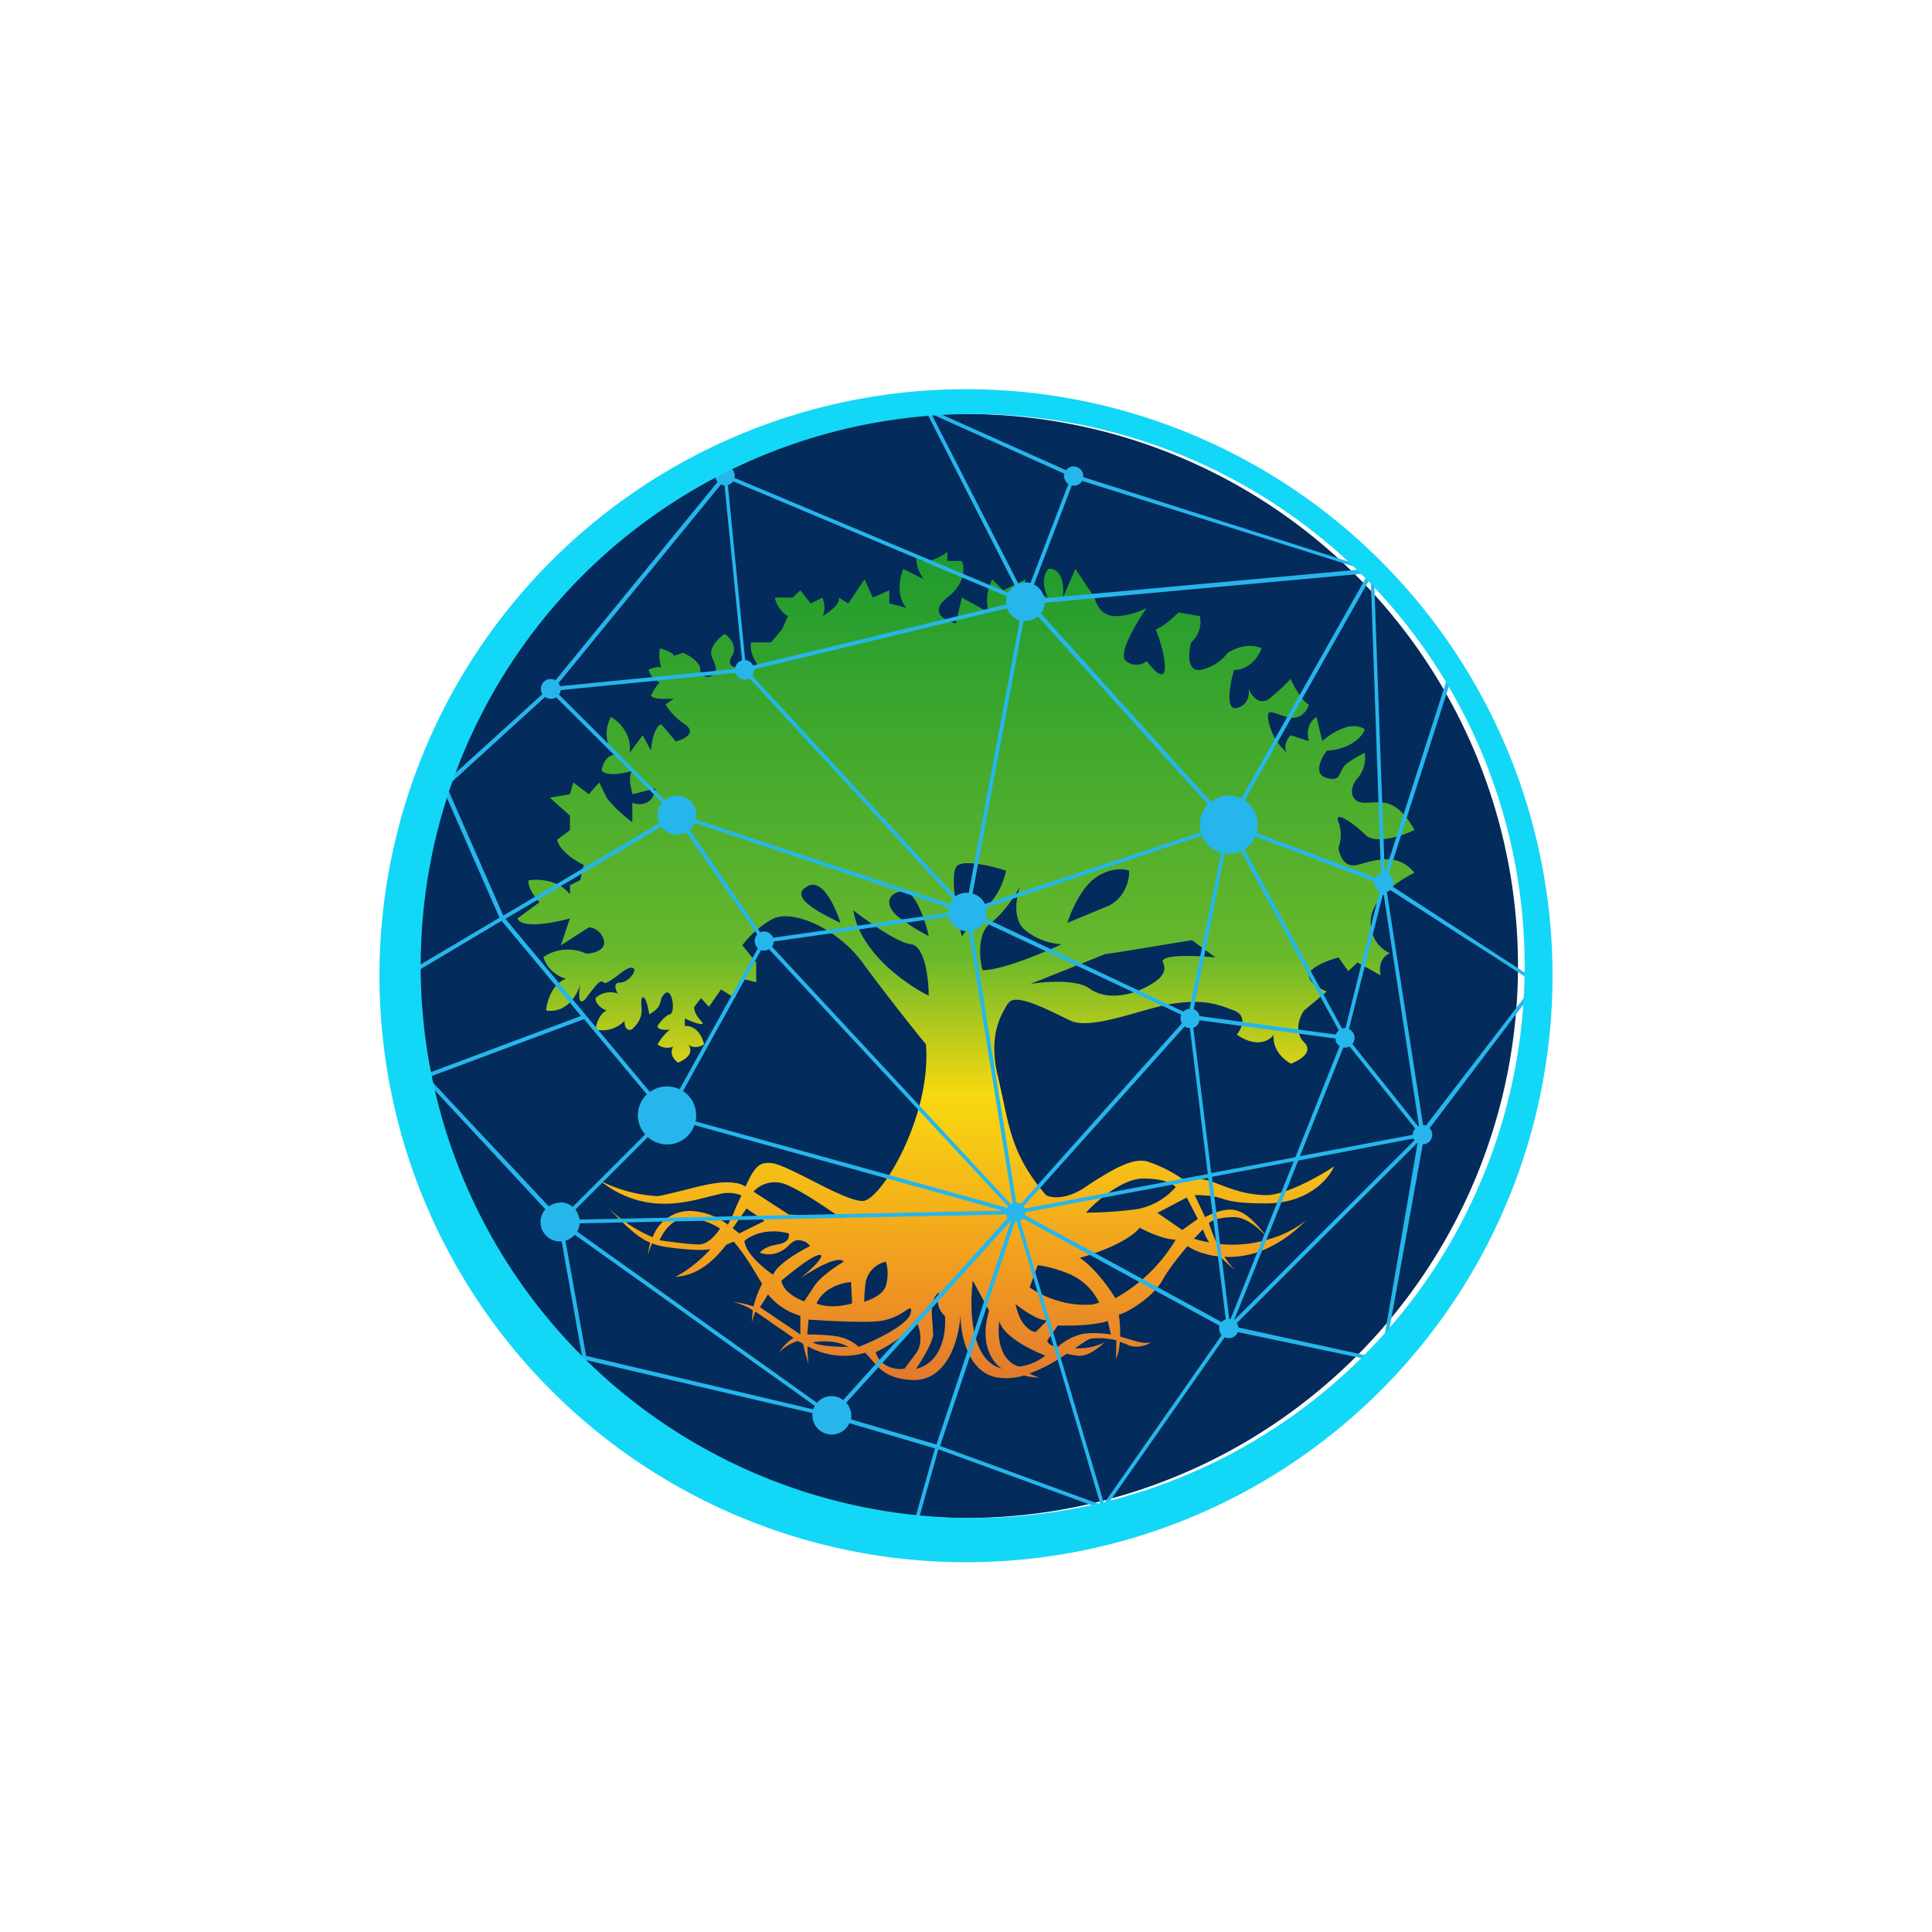 <svg xmlns="http://www.w3.org/2000/svg" width="24" height="24" fill="none" viewBox="0 0 24 24"><path fill="#032B5C" d="M12 18.857a6.857 6.857 0 1 0 0-13.714 6.857 6.857 0 0 0 0 13.714"/><path fill="url(#GRV__a)" fill-rule="evenodd" d="m6.968 11.743.347-.223c.043 0 .146.03.185.154.038.129-.129.172-.219.172a.54.54 0 0 0-.531.043c.051.171.21.253.282.27-.175.06-.24.287-.248.394.257.038.386-.197.424-.322-.021.108-.03.292.073.168l.064-.086c.082-.099.116-.146.155-.107.021.021.085-.026.158-.077.069-.056.146-.112.189-.107.094.008-.035.184-.146.184-.086 0-.056.09-.026.137a.27.27 0 0 0-.278.056c0 .085.094.137.137.154-.086.038-.129.171-.137.236a.38.38 0 0 0 .36-.107c0 .115.06.12.09.107.137-.12.128-.227.12-.3 0-.043-.005-.069.008-.09.039-.052.077.111.09.201.12-.069.129-.116.142-.163a.16.16 0 0 1 .051-.094c.094-.086.137.236.064.257-.055.013-.128.103-.154.146 0 .051.103.051.154.043a.7.7 0 0 0-.154.184c.073.06.159.043.193.03-.051.094.021.171.064.197.197-.086.159-.188.12-.227.073.06.163.026.202 0-.052-.206-.185-.236-.24-.227v-.095c.098.048.283.116.201.03-.081-.085-.086-.154-.086-.17l.086-.112.099.107.15-.215.171.108.094-.24.172.042v-.244l-.172-.214c.052-.077.21-.244.39-.334.232-.107.78.111 1.102.548.257.352.63.823.788 1.016.073.887-.557 1.946-.788 1.946-.124 0-.386-.129-.634-.258-.215-.107-.42-.214-.515-.214-.137-.008-.193.052-.304.292-.043-.022-.086-.043-.129-.043-.171-.034-.42.034-.642.09-.125.03-.236.06-.322.073a1.8 1.8 0 0 1-.716-.193c.519.411 1.02.287 1.363.197l.142-.034a.43.43 0 0 1 .253.021l-.06.129-.048.115-.06.12a.8.8 0 0 0-.462-.171.49.49 0 0 0-.472.326 1.8 1.8 0 0 1-.561-.373c.248.257.385.381.531.441a1 1 0 0 0-.03.159.7.7 0 0 1 .052-.15c.115.043.24.056.428.073l.052.004q.135.01.244-.004c-.163.18-.343.3-.437.342.265-.012.471-.184.634-.398l.094-.039c.12.142.219.3.3.438l.052.085a1.3 1.3 0 0 0-.107.283 1 1 0 0 0-.258-.056.7.7 0 0 1 .249.103l-.013.15.043-.133c.077.047.154.103.24.163l.236.163a.55.55 0 0 0-.18.184.5.5 0 0 1 .235-.145l.065.034c.021.098.043.188.068.248a1.4 1.4 0 0 1-.013-.218.92.92 0 0 0 .716.081l.077.086c.103.12.202.236.502.253.454.021.591-.536.604-.814 0 .235.086.728.467.784a.75.75 0 0 0 .322-.026.8.8 0 0 0 .192.026.6.6 0 0 1-.124-.052c.172-.06.33-.154.463-.244l.086.017.043.005c.124.025.274-.099.338-.163a.73.73 0 0 1-.364.073c.094-.065.163-.112.197-.12a.9.9 0 0 1 .317.021l-.004.236a.7.7 0 0 0 .047-.219l.086.034c.111.06.248.01.304-.025-.086.021-.189-.013-.313-.052l-.073-.021a1.6 1.6 0 0 0-.017-.274c.064 0 .424-.202.549-.437.064-.116.188-.275.304-.412.094.06.236.116.407.129q.084.088.18.162a1 1 0 0 1-.128-.158c.184.008.394-.026.612-.146.129-.068.266-.171.403-.308a1.3 1.3 0 0 1-.463.235c-.175-.223-.295-.342-.432-.364-.129-.021-.292.052-.36.09l-.129-.274c.193 0 .261.021.339.043.09.03.192.06.552.06.515 0 .776-.305.84-.459-.18.12-.6.356-.84.356-.235 0-.445-.077-.595-.137l-.12-.043a.6.6 0 0 0-.3 0 1.7 1.7 0 0 0-.472-.24c-.184-.043-.428.107-.668.257l-.129.086c-.223.137-.398.111-.454.077-.377-.433-.45-.784-.532-1.179l-.064-.291c-.124-.502.03-.755.116-.9l.013-.013c.073-.124.415.043.677.171l.09.043c.176.086.531-.013.857-.107.171-.047.33-.094.454-.107.356-.047.515.009.725.09.167.064.094.227.034.3.248.171.411.073.458 0-.021.184.129.317.215.36.103-.039.287-.141.163-.266-.129-.128-.056-.317 0-.394l.282-.236c-.072-.03-.222-.107-.222-.201 0-.099.244-.189.368-.223l.12.171.116-.107.287.159c-.039-.176.064-.257.116-.274a.41.41 0 0 1-.236-.43c.021-.265.369-.488.54-.57-.193-.24-.446-.17-.647-.115l-.06.017c-.167.043-.227-.124-.236-.214a.47.47 0 0 0 0-.317c-.064-.154.172 0 .33.154.124.129.459.017.613-.056-.201-.364-.373-.35-.531-.342l-.086.004c-.18 0-.206-.18-.086-.309a.4.4 0 0 0 .086-.312 1.4 1.4 0 0 0-.206.12c-.056.034-.073.085-.094.12-.026.06-.043.107-.172.072-.171-.043-.072-.244 0-.338.309-.022.446-.184.472-.266-.163-.116-.42.047-.527.146l-.073-.3c-.129.085-.116.236-.094.3l-.228-.073c-.094.111-.068.193-.042.219a.7.7 0 0 1-.223-.356c-.039-.172-.013-.167.124-.12l.094.03c.176.051.257-.086.275-.155-.086-.038-.189-.23-.228-.32-.034.042-.141.15-.265.248-.125.094-.223-.043-.257-.12.012.064 0 .201-.146.235-.146.039-.086-.3-.034-.471.197 0 .312-.18.342-.27-.167-.073-.347.008-.42.056a.58.58 0 0 1-.342.214c-.172.017-.146-.219-.112-.343a.34.34 0 0 0 .107-.326l-.265-.047c-.146.146-.249.202-.283.21.043.112.128.364.111.502-.017.141-.154-.013-.223-.108a.2.2 0 0 1-.257 0c-.107-.085.129-.475.257-.66a.9.9 0 0 1-.39.103c-.171 0-.244-.154-.257-.231l-.24-.356-.154.356c.03-.313-.112-.369-.184-.356-.095.129-.039.292 0 .356l-.185-.09-.244.274.154-.411-.283.137-.137-.137a.57.57 0 0 0-.043.411l-.334-.184-.073.321c-.133-.03-.343-.137-.107-.321.232-.18.214-.381.18-.454h-.18v-.112c-.253.176-.356.112-.377.056-.03.094.043.227.086.283l-.257-.129c-.099.266-.013.433.042.484l-.214-.055v-.163l-.206.09-.102-.227-.202.3-.12-.073c.03.073-.12.184-.201.231.043-.06.021-.18 0-.231l-.146.073-.129-.163-.098.09h-.219a.35.35 0 0 0 .163.231l-.073.163-.137.163H9.33c-.022.133.064.266.111.313h-.274c-.056 0-.146-.03-.073-.146.073-.12-.03-.231-.094-.274-.215.171-.172.266-.133.343.013.038.03.068.025.103-.021.12-.192.12-.192 0 0-.095-.142-.18-.215-.21l-.115.038c0-.038-.116-.077-.172-.094a.5.5 0 0 0 .017.24c-.043-.021-.124.009-.158.026.017.085.098.141.137.158a.7.7 0 0 0-.107.163c.021.051.197.043.283.039l-.103.072a.76.76 0 0 0 .24.245c.154.111-.009.188-.112.214l-.18-.214c-.085.03-.124.231-.128.33l-.103-.193-.163.219c.034-.232-.137-.395-.231-.446a.42.42 0 0 0 .038.471c-.103.009-.146.133-.154.197.077.078.287.03.386 0-.06.043-.026.215 0 .292l.282-.073c-.03.214-.201.214-.287.18v.24a1.6 1.6 0 0 1-.317-.3l-.094-.193-.129.146-.193-.146-.042.146-.249.043.249.223v.18l-.159.12c.03.14.231.265.33.312l-.043.189-.128.064v.112c-.146-.185-.403-.193-.515-.172-.008.095.086.219.137.27l-.274.202c.052.132.454.055.652 0l-.112.33zm7.873 3.643-.026.021.129-.137a.6.6 0 0 0 .077.163q-.09-.015-.18-.043zm.921.008c-.18.056-.398.086-.642.056a2 2 0 0 1-.103-.257c.021-.021.111-.073.313-.073.158 0 .33.154.432.274m-3.814-3.762c.043-.06.159-.215.313-.37a.9.9 0 0 0 .236-.445c-.146-.051-.476-.133-.592-.073-.12.056-.021.613.043.888m.257.42c-.038-.146-.068-.463.103-.588.167-.124.313-.355.364-.458-.047.133-.102.428.073.557a.8.8 0 0 0 .442.167c-.227.107-.742.322-.982.322m-.668.317c-.279-.137-.857-.54-.935-1.059.168.129.54.399.716.42.172.021.219.437.219.643zm1.264-.146.934-.373c.043 0 .292-.043 1.072-.171l.291.214c-.236-.022-.698-.043-.651.064.064.137-.06.232-.245.322-.184.09-.471.145-.668 0-.163-.116-.557-.086-.733-.056m-1.586-1.153c.155-.013.279.369.322.557a2.3 2.3 0 0 1-.386-.244c-.163-.137-.129-.291.064-.313m-.775.394c-.06-.193-.223-.553-.403-.458-.232.12.064.296.403.458m3.175-.565c-.184.124-.313.428-.355.565l.484-.201c.236-.094.287-.339.283-.446-.06-.026-.227-.043-.412.082m-.128 4.17c.128-.146.458-.429.715-.429.258 0 .373.069.403.107a.84.84 0 0 1-.484.274 5 5 0 0 1-.634.043zm.887 0 .368-.193.138.266-.193.137-.313-.215zm-1.586.921c.116.086.429.249.789.214l.077-.021a.72.72 0 0 0-.369-.356 1.6 1.6 0 0 0-.394-.111l-.099.274zm1.372-.741c-.15.184-.558.325-.746.377.188.124.373.386.441.501.31-.172.57-.423.75-.728-.141 0-.36-.099-.45-.15zm-1.543.951c.085.069.283.21.394.201l-.146.146c-.06-.004-.197-.085-.248-.343zM9.36 14.803a.36.36 0 0 1 .39-.094c.192.072.544.313.698.424l-.651-.047zm-.112.613c.069-.065.27-.167.549-.095.013.04 0 .116-.137.138-.138.021-.206.077-.219.103a.32.32 0 0 0 .219 0 .36.36 0 0 0 .141-.095c.039-.034.073-.068.129-.06.077.005.12.052.132.073-.128.064-.407.223-.458.356-.112-.077-.343-.266-.356-.42m1.757.257a.326.326 0 0 0-.257.3c-.021.214-.008.214 0 .193.073-.022.223-.086.257-.193a.54.54 0 0 0 0-.3m1.449 1.329c-.403-.086-.412-.763-.369-1.093l.202.373c-.129.428.055.66.167.724zm.686-.536-.129.184c0 .056.086.077.129.082a.7.7 0 0 1 .282-.155c.12-.03.3-.013.378 0l-.039-.167c-.18.06-.489.06-.621.056m-.725-.056c-.025.154-.017.48.24.566a.62.62 0 0 0 .33-.137c-.175-.065-.531-.245-.57-.429m-.677-.064c-.111-.095-.094-.232-.073-.292-.111.082-.094.249-.081.386l.008.137c-.008.107-.145.33-.214.429.334-.082.377-.472.36-.66m-.857.45c.111-.052.369-.193.501-.386.043.086.099.283-.017.42l-.128.172c-.095.017-.3-.01-.36-.206zm-.433-.184c-.137-.035-.403-.035-.42-.035l.017-.184c.206.013.677.043.887.017a.7.7 0 0 0 .305-.12c.068-.043.098-.064.073.03-.043.146-.446.334-.643.412a.5.5 0 0 0-.219-.12m-.356.064c.086-.017.292-.034.446.056-.107 0-.343-.005-.446-.056m-.552-.596-.099.159.501.338v-.231a.82.82 0 0 1-.402-.266m1.045.112c-.235.064-.39.025-.441 0 .086-.198.321-.258.428-.266zm-.394-.6c-.06-.026-.347.2-.484.317.021.137.197.227.283.257l.128-.193c.073-.112.274-.249.364-.3-.072-.086-.385.103-.54.206.108-.086.309-.27.249-.292zm-.917-.58-.172.245.082.065.313-.155zm-1.08.395c.043-.107.18-.304.377-.274a.8.8 0 0 1 .373.129c-.039.064-.146.197-.262.197-.12 0-.372-.035-.488-.052" clip-rule="evenodd"/><path fill="#26B6EB" fill-rule="evenodd" d="M13.457 5.927V5.91a.12.12 0 0 0-.215-.069l-1.77-.792 1.136 2.228a.24.24 0 0 0-.086.086L9.124 5.936a.12.12 0 0 0-.184-.126.12.12 0 0 0-.026.177L6.9 8.451a.12.12 0 0 0-.18.108c0 .025.004.043.017.064L5.485 9.759l.72 1.641-1.063.63.026.043 1.063-.634.986 1.182-1.985.742 1.543 1.659a.24.24 0 0 0 .202.398l.261 1.466 2.854.668v.03a.24.24 0 0 0 .459.095l1.063.313-.3 1.062.043.018.3-1.068 2.057.75 1.5-2.143a.12.12 0 0 0 .136-.023.1.1 0 0 0 .027-.04l1.808.38.489-2.712a.12.12 0 0 0 .116-.14.12.12 0 0 0-.03-.062l1.371-1.808-1.83-1.192a.12.12 0 0 0-.051-.154l.797-2.486L18 8.357l-.798 2.49-.137-3.771zm-1.886-.784 1.08 2.109a.24.24 0 0 1 .15-.01l.471-1.23a.12.12 0 0 1-.051-.128zm1.273 2.117a.24.24 0 0 1 .128.172l3.956-.36-3.484-1.098a.12.12 0 0 1-.129.056zm.133.223a.22.22 0 0 1-.047.137l2.112 2.34a.36.36 0 0 1 .378-.043L17 7.12l-4.024.368zm2.631 2.867a.36.36 0 0 0-.146-.407l1.565-2.769.128 3.677a.12.12 0 0 0-.068.052l-1.479-.557zm-.15.202a.37.37 0 0 0 .137-.16l1.475.558v.017c0 .047.03.086.068.107l-.424 1.697h-.004l-.039.005-1.213-2.229zm-.24.05a.36.36 0 0 0 .197-.03l1.217 2.23a.1.1 0 0 0-.038.05l-1.693-.23a.12.12 0 0 0-.073-.086l.386-1.933zm-.287-.222a.36.36 0 0 0 .24.214l-.394 1.938a.12.12 0 0 0-.077.034l-2.456-1.157a.24.24 0 0 0 .004-.133zm.073-.386a.36.36 0 0 0-.086.343l-2.683.892a.24.24 0 0 0-.154-.129l.634-3.386h.022q.092-.002.158-.055zm-2.336-2.288a.24.24 0 0 1-.158-.15l-3.142.758v.005a.12.12 0 0 1-.026.072l2.529 2.743a.24.24 0 0 1 .163-.043zm-.171-.227a.2.2 0 0 1 .008-.073L9.107 5.979a.12.12 0 0 1-.065.047l.215 2.173a.12.12 0 0 1 .098.068l3.142-.758zm2.648 9.025v-.038l-2.438-1.329a.1.1 0 0 1-.035.03l1.042 3.51 1.461-2.091a.12.12 0 0 1-.03-.086zm.026-.077a.12.12 0 0 1 .056-.038l-.219-1.757-2.271.428-.005.034 2.443 1.329zm.116-.043.784-1.958-1.016.193.215 1.765zm.043.017 2.241-2.237-.013-.021-1.431.274zm.034.035c.013.017.017.038.021.055l1.766.386.459-2.678h-.005zm-8.4-1.5a.24.24 0 0 1 .15.056l.9-.9a.36.36 0 0 1 .021-.498l-.78-.934-1.937.724 1.5 1.603a.23.23 0 0 1 .142-.047zm.184.09a.3.3 0 0 1 .052.124l5.254-.111-3.827-1.063a.36.36 0 0 1-.579.15zm.052.171a.2.2 0 0 1-.03.103l2.978 2.126a.24.24 0 0 1 .326-.034l2.044-2.263a.1.1 0 0 1-.017-.043zm-.06.142a.24.24 0 0 1-.116.072l.257 1.432 2.82.664a.2.2 0 0 1 .021-.043zm10.572-1.355 1.359-1.77-1.8-1.157a.1.1 0 0 1-.043.022l.45 2.897q.02-.002.034.008m-.085 0-.442-2.897-.428 1.697a.12.12 0 0 1 .043.185l.814 1.02h.008v-.005h.009zM16.765 13l.815 1.02a.12.12 0 0 0-.03.077l-1.402.265.54-1.35a.12.12 0 0 0 .077-.012m-.124-.005-.549 1.38-1.045.197-.223-1.804a.12.12 0 0 0 .077-.094l1.689.227c0 .043.021.073.051.094m-9.87-4.337L5.55 9.771l.702 1.603 1.938-1.148a.24.24 0 0 1 .034-.257L6.908 8.662a.12.12 0 0 1-.137-.005m.171-.03L8.258 9.94a.24.24 0 0 1 .34.034.24.24 0 0 1 .046.206l3.154 1.05.043-.06-2.529-2.743a.12.12 0 0 1-.175-.069l-2.173.215a.08.08 0 0 1-.022.055m5.285 2.829 2.447 1.148a.12.12 0 0 0 .008.107l-2.001 2.242a.1.1 0 0 0-.056-.013l-.544-3.381a.24.24 0 0 0 .146-.107zm-.193.111.544 3.377-.021.013L9.59 11.76a.1.1 0 0 0 .021-.064l2.173-.309a.24.24 0 0 0 .249.18m-.249-.291a.3.3 0 0 0-.008.064l-2.173.309a.12.12 0 0 0-.112-.078.1.1 0 0 0-.047.01l-.878-1.274a.24.24 0 0 0 .06-.085zM6.96 8.524l2.172-.214c0-.051.039-.09.086-.107L9 6.03a.1.1 0 0 1-.043-.013L6.938 8.486zm4.671 9.42-1.059-.312a.24.24 0 0 0-.06-.206l2.049-2.263-.93 2.786zm.977-2.764-.93 2.782 1.993.728-1.041-3.514h-.022zm.124-.167 2.272-.429-.223-1.812a.12.12 0 0 1-.064-.022l-2.002 2.237zm-3.18-3.223 2.97 3.197-.008.017L8.64 13.93a.36.36 0 0 0-.155-.377l.969-1.75a.12.12 0 0 0 .098-.012m-.145-.184a.12.12 0 0 0 .008.171l-.973 1.753a.36.36 0 0 0-.368.034l-1.796-2.151 1.937-1.144a.24.24 0 0 0 .309.068z" clip-rule="evenodd"/><path fill="#13D7F6" d="M19.285 12a7.286 7.286 0 1 1-14.57 0 7.286 7.286 0 0 1 14.57 0M12 18.857a6.857 6.857 0 1 0 0-13.713 6.857 6.857 0 0 0 0 13.713"/><defs><linearGradient id="GRV__a" x1="12" x2="12" y1="4.714" y2="19.285" gradientUnits="userSpaceOnUse"><stop stop-color="#008E30"/><stop offset=".49" stop-color="#67B82C"/><stop offset=".61" stop-color="#F8D90F"/><stop offset=".76" stop-color="#F19B20"/><stop offset="1" stop-color="#C84543"/></linearGradient></defs></svg>